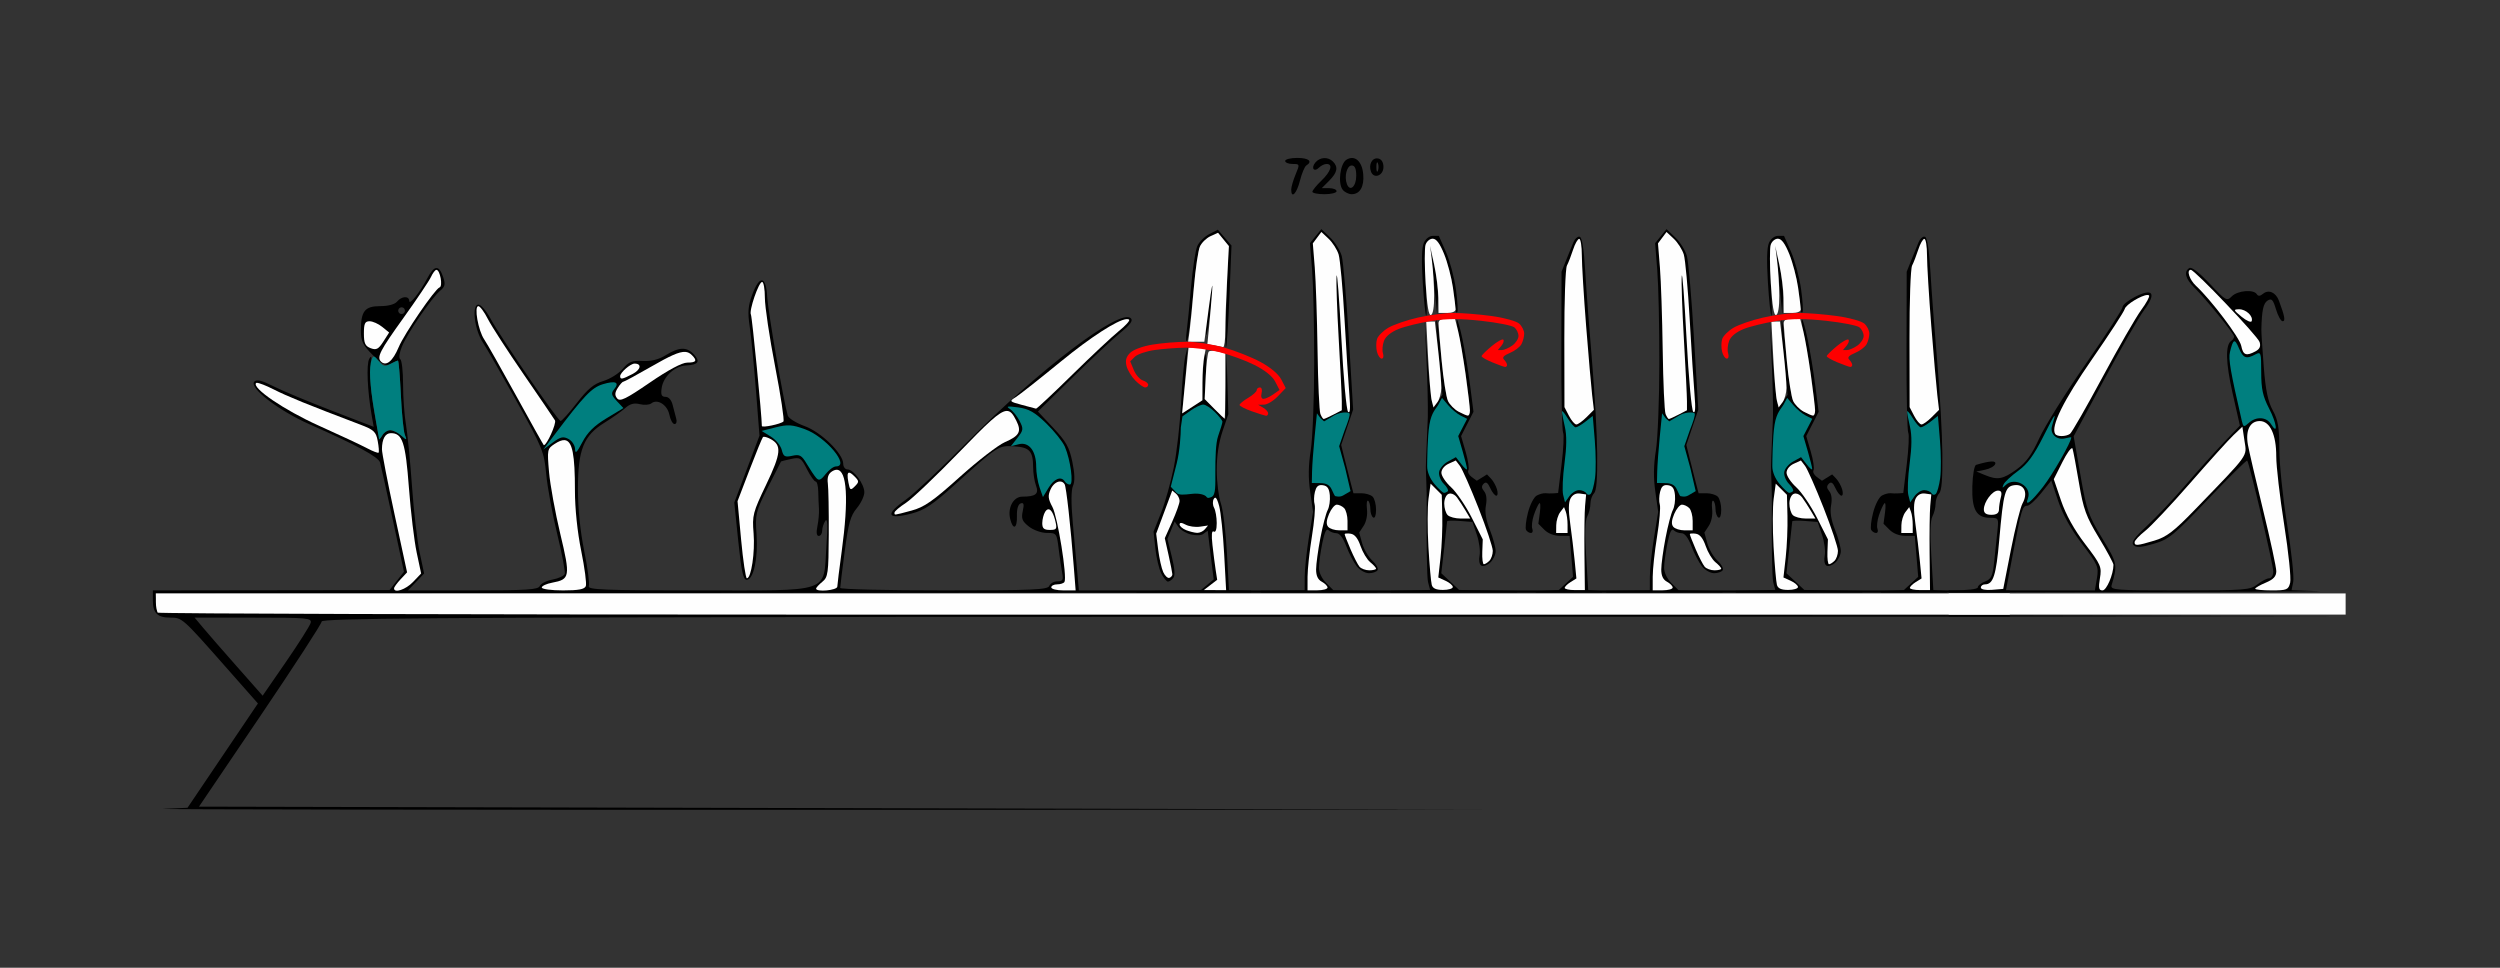 <?xml version="1.0" encoding="UTF-8" standalone="no"?>
<!-- Created with Inkscape (http://www.inkscape.org/) -->

<svg
   xmlns:dc="http://purl.org/dc/elements/1.1/"
   xmlns:cc="http://creativecommons.org/ns#"
   xmlns:rdf="http://www.w3.org/1999/02/22-rdf-syntax-ns#"
   xmlns:svg="http://www.w3.org/2000/svg"
   xmlns="http://www.w3.org/2000/svg"
   xmlns:sodipodi="http://sodipodi.sourceforge.net/DTD/sodipodi-0.dtd"
   xmlns:inkscape="http://www.inkscape.org/namespaces/inkscape"
   id="svg3422"
   version="1.1"
   inkscape:version="0.91 r13725"
   width="775"
   height="300"
   viewBox="0 0 775 300"
   sodipodi:docname="bb730706.svg">
  <rect x="0" y="0" width="775" height="300" fill="#333333" stroke="none"/>
  <defs
     id="defs3426" />
  <sodipodi:namedview
     pagecolor="#b6b6b6"
     bordercolor="#666666"
     borderopacity="1"
     objecttolerance="10"
     gridtolerance="10"
     guidetolerance="10"
     inkscape:pageopacity="0"
     inkscape:pageshadow="2"
     inkscape:window-width="1655"
     inkscape:window-height="953"
     id="namedview3424"
     showgrid="false"
     inkscape:zoom="0.5"
     inkscape:cx="416.77293"
     inkscape:cy="-134.98231"
     inkscape:window-x="0"
     inkscape:window-y="0"
     inkscape:window-maximized="0"
     inkscape:current-layer="svg3422" />
  <g
     id="g6599"
     transform="translate(24,0.82)">
    <path
       inkscape:connector-curvature="0"
       id="path4868"
       d="m 111.276,82.271 c -0.795,0.034 -1.695,1.06 -2.76,3.078 -2.413,4.573 -5.641,8.612 -5.668,7.092 -0.029,-1.617 -2.348,-1.472 -3.76,0.234 -0.707,0.855 -2.753,1.406 -5.221,1.406 -4.773,0 -5.994,1.537 -5.994,7.549 0,3.317 0.569,4.492 3.688,7.621 3.118,3.127 3.976,3.546 5.547,2.703 1.022,-0.549 2.037,-0.998 2.256,-0.998 0.219,0 0.622,4.746 0.896,10.547 0.274,5.801 0.826,11.391 1.225,12.422 0.697,1.803 0.653,1.812 -1.143,0.234 -2.353,-2.067 -4.644,-2.097 -5.771,-0.076 -0.728,1.305 -0.964,1.111 -1.426,-1.172 -1.867,-9.232 -2.629,-16.115 -2.205,-19.885 0.367,-3.27 0.251,-3.895 -0.48,-2.584 -0.93,1.667 -0.566,9.955 0.773,17.582 l 0.609,3.473 -13.15,-5.074 c -7.234,-2.791 -15.328,-6.18 -17.986,-7.531 -3.486,-1.772 -5.118,-2.172 -5.852,-1.436 -1.819,1.825 7.399,8.966 17.133,13.273 14.766,6.533 21.328,10.093 21.838,11.844 0.267,0.915 2.041,8.907 3.943,17.76 l 3.457,16.096 -2.236,2.838 -2.236,2.836 -36.682,0.053 -36.684,0.051 0,3.094 c 0,3.922 1.429,5.344 5.367,5.344 3.708,0 3.762,0.048 16.908,14.943 l 10.293,11.664 -10.91,16.168 -10.91,16.168 -7.477,0.338 c -4.112,0.186 87.57,0.319 203.738,0.297 l 211.215,-0.041 -201.961,-0.471 -201.963,-0.473 19.018,-28.092 c 10.46,-15.451 19.02,-28.634 19.02,-29.297 0,-0.977 34.647,-1.248 182.943,-1.436 l 340.365,-0.072 0,-0.447 -365.832,-0.184 -208.412,-0.473 -0.293,-3.047 -0.293,-3.047 208.705,-0.193 c 29.428,-0.027 341.13,-0.065 366.125,-0.105 l 0,-0.639 -288.582,0 -0.518,-5.859 c -0.285,-3.223 -0.901,-10.059 -1.369,-15.191 -0.547,-5.998 -0.521,-10.056 0.07,-11.357 0.623,-1.371 0.556,-3.783 -0.207,-7.471 -0.934,-4.512 -1.944,-6.312 -5.898,-10.506 l -4.771,-5.061 10.711,-10.531 c 5.892,-5.793 12.605,-12.068 14.918,-13.947 3.025,-2.457 3.921,-3.703 3.191,-4.436 -3.235,-3.249 -28.34,15.757 -50.854,38.498 -7.967,8.048 -16.484,16.036 -18.926,17.75 -6.601,4.635 -5.839,6.308 1.938,4.25 3.847,-1.018 6.482,-2.778 13.008,-8.68 13.623,-12.32 13.749,-12.401 18.555,-12.121 4.861,0.283 5.95,1.452 5.971,6.398 0.008,1.9 0.412,4.501 0.896,5.779 0.975,2.572 -0.08,3.422 -4.248,3.422 -2.765,0 -4.622,3.453 -3.744,6.963 0.891,3.563 2.201,2.929 2.078,-1.006 -0.066,-2.113 0.377,-3.588 1.16,-3.861 0.964,-0.337 1.12,0.23 0.65,2.373 -0.512,2.338 -0.19,3.153 1.896,4.799 1.395,1.101 3.873,1.982 5.57,1.982 2.988,0 3.069,0.111 3.66,4.922 0.332,2.707 0.827,6.082 1.098,7.5 0.411,2.154 0.168,2.578 -1.48,2.578 -1.085,0 -2.216,0.633 -2.512,1.406 -0.464,1.212 -4.97,1.406 -32.68,1.406 -17.679,0 -32.145,-0.342 -32.145,-0.762 0,-0.419 0.626,-5.521 1.391,-11.336 1.145,-8.709 1.804,-11.065 3.738,-13.371 1.292,-1.54 2.348,-3.765 2.348,-4.945 0,-2.56 -3.325,-7.086 -5.207,-7.086 -0.734,0 -1.334,-0.784 -1.334,-1.742 0,-3.157 -6.858,-9.852 -11.99,-11.703 -2.616,-0.944 -4.964,-2.417 -5.217,-3.275 -1.308,-4.439 -6.123,-32.259 -6.355,-36.717 -0.344,-6.602 -2.357,-6.935 -4.639,-0.77 -1.3,3.512 -1.459,5.475 -0.803,9.844 0.451,3.002 1.318,11.855 1.93,19.674 l 1.113,14.217 -3.908,10.371 -3.906,10.371 1.234,11.975 c 0.962,9.342 1.533,11.975 2.604,11.975 2.128,0 3.588,-6.708 3.064,-14.08 -0.447,-6.294 -0.294,-6.928 3.498,-14.531 2.181,-4.373 4.023,-8.008 4.092,-8.076 0.069,-0.069 1.469,-0.413 3.111,-0.766 2.787,-0.599 3.114,-0.386 4.924,3.172 1.067,2.097 2.278,3.812 2.691,3.812 0.414,0 0.779,1.371 0.812,3.047 0.033,1.676 0.131,4.102 0.217,5.391 0.086,1.289 -0.126,3.715 -0.471,5.391 -0.409,1.989 -0.263,3.047 0.416,3.047 0.572,0 1.048,-0.738 1.055,-1.641 0.008,-0.902 0.449,-2.273 0.98,-3.047 0.677,-0.984 0.775,1.406 0.328,7.969 -0.998,14.67 2.141,13.594 -39.66,13.594 -29.573,0 -34.429,-0.192 -33.988,-1.344 0.283,-0.739 -0.36,-5.65 -1.43,-10.912 -1.23,-6.049 -1.945,-13.131 -1.945,-19.256 0,-12.128 1.755,-16.478 8.277,-20.504 2.386,-1.472 5.261,-3.501 6.389,-4.508 1.471,-1.313 2.752,-1.654 4.529,-1.207 1.363,0.343 2.963,0.232 3.557,-0.246 1.875,-1.512 4.982,0.445 5.596,3.523 0.317,1.591 1.036,2.891 1.598,2.891 0.562,0 0.802,-0.738 0.535,-1.641 -0.267,-0.902 -0.762,-2.801 -1.1,-4.219 -0.374,-1.574 -1.238,-2.578 -2.219,-2.578 -1.243,0 -1.515,-0.618 -1.205,-2.738 0.522,-3.566 4.034,-6.812 7.562,-6.99 3.791,-0.191 4.489,-1.15 2.467,-3.391 -2.186,-2.423 -4.591,-2.378 -8.688,0.162 -2.254,1.397 -4.54,1.978 -7.238,1.838 -3.308,-0.172 -4.303,0.22 -6.162,2.43 -1.219,1.449 -3.933,3.149 -6.031,3.777 -2.93,0.878 -4.828,2.45 -8.178,6.777 -2.399,3.099 -4.676,5.626 -5.062,5.615 -0.873,-0.025 -18.546,-25.834 -21.734,-31.74 -1.287,-2.384 -2.969,-4.334 -3.738,-4.334 -2.154,0 -1.258,7.733 1.357,11.719 1.184,1.805 5.935,10.087 10.559,18.404 7.985,14.362 8.443,15.491 9.094,22.455 0.377,4.033 1.915,12.391 3.42,18.574 1.505,6.183 2.547,11.741 2.314,12.35 -0.233,0.608 -1.951,1.393 -3.818,1.744 -1.867,0.351 -3.627,1.249 -3.912,1.994 -0.43,1.123 -3.965,1.354 -20.688,1.354 l -20.168,0 2.504,-2.619 2.502,-2.621 -1.387,-6.52 c -0.762,-3.586 -1.832,-12.85 -2.379,-20.584 -0.546,-7.734 -1.392,-16.355 -1.877,-19.156 -0.485,-2.802 -0.883,-8.367 -0.883,-12.367 0,-4 -0.394,-7.517 -0.877,-7.816 -0.517,-0.321 -0.287,-1.968 0.562,-4.008 1.729,-4.151 9.25,-15.11 11.816,-17.219 1.498,-1.231 1.67,-1.985 0.947,-4.16 -0.646,-1.944 -1.336,-2.9 -2.131,-2.865 z m -10.645,12.184 c 0.297,0.041 0.575,0.21 0.744,0.484 0.301,0.488 0.149,1.136 -0.338,1.438 -0.487,0.302 -1.131,0.149 -1.432,-0.34 -0.301,-0.488 -0.149,-1.134 0.338,-1.436 0.122,-0.075 0.253,-0.124 0.387,-0.145 0.1,-0.015 0.202,-0.016 0.301,-0.002 z m -64.295,96.189 18.205,0 c 16.885,0 18.173,0.119 17.758,1.641 -0.246,0.902 -3.696,6.349 -7.664,12.102 l -7.215,10.459 -7.904,-8.947 c -4.347,-4.921 -9.092,-10.365 -10.543,-12.1 z"
       style="fill:#000000"
       sodipodi:nodetypes="cscssssssscscssscccssssccccccsscccccsccccscccccccsccccssscccssssssscsssscssssssssssssssssscscccccssscssscssscssscssssssssssssssssssscsssssssccsccccsssssssccccsccccccssscscc" />
    <path
       inkscape:connector-curvature="0"
       id="path4804"
       d="m 111.288,82.832 c -0.376,0 -1.132,0.987 -1.68,2.193 -0.548,1.206 -4.4,6.939 -8.561,12.74 -7.275,10.144 -8.303,12.14 -6.943,13.504 1.584,1.589 3.668,-0.103 5.479,-4.449 1.735,-4.165 11.247,-18.07 12.691,-18.553 1.071,-0.358 0.15,-5.436 -0.986,-5.436 z"
       style="fill:#fefefe" />
    <path
       inkscape:connector-curvature="0"
       id="path4800"
       d="m 212.249,86.582 c -1.053,0 -4.142,9.023 -3.465,10.121 0.361,0.586 3.389,31.439 3.389,34.531 0,0.634 5.873,-0.587 6.688,-1.391 0.337,-0.332 -0.819,-7.988 -2.568,-17.012 -1.749,-9.023 -3.181,-18.621 -3.182,-21.328 -0.001,-2.707 -0.389,-4.922 -0.861,-4.922 z"
       style="fill:#fefefe" />
    <path
       inkscape:connector-curvature="0"
       id="path4796"
       d="m 124.292,94.082 c -1.386,0 -0.053,7.571 1.814,10.312 0.878,1.289 5.357,9.187 9.953,17.551 4.596,8.364 8.427,15.22 8.514,15.234 0.882,0.15 4.011,-6.785 3.469,-7.689 -0.392,-0.654 -4.777,-7.096 -9.746,-14.314 -4.969,-7.219 -9.945,-14.918 -11.057,-17.109 -1.111,-2.191 -2.438,-3.984 -2.947,-3.984 z"
       style="fill:#fefefe" />
    <path
       inkscape:connector-curvature="0"
       id="path4792"
       d="m 325.173,98.107 c -2.813,0.271 -10.984,5.515 -20.357,13.186 -6.521,5.336 -12.799,10.292 -13.951,11.012 -2.046,1.278 -2.001,1.334 1.896,2.389 2.196,0.594 4.181,1.121 4.412,1.172 0.231,0.051 5.278,-4.678 11.215,-10.508 5.937,-5.83 12.453,-11.936 14.48,-13.568 2.027,-1.632 3.454,-3.201 3.17,-3.486 -0.171,-0.172 -0.463,-0.234 -0.865,-0.195 z"
       style="fill:#fefefe" />
    <path
       inkscape:connector-curvature="0"
       id="path4790"
       d="m 90.575,98.769 c -1.439,0 -1.766,0.7 -1.766,3.781 0,3.06 0.399,3.93 2.102,4.572 1.746,0.658 2.411,0.314 3.914,-2.035 l 1.809,-2.83 -2.146,-1.744 c -1.181,-0.959 -2.941,-1.744 -3.912,-1.744 z"
       style="fill:#fefefe" />
    <path
       inkscape:connector-curvature="0"
       id="path4788"
       d="m 188.413,108.267 c -1.86,-0.11 -4.745,1.234 -10.535,4.564 -4.482,2.578 -8.381,4.688 -8.664,4.688 -0.283,0 -1.061,0.878 -1.729,1.949 -0.914,1.467 -0.952,2.266 -0.15,3.234 0.871,1.053 2.702,0.163 10.102,-4.912 5.719,-3.922 9.979,-6.199 11.605,-6.203 2.806,-0.006 3.172,-0.591 1.449,-2.318 -0.599,-0.601 -1.233,-0.952 -2.078,-1.002 z"
       style="fill:#fefefe" />
    <path
       inkscape:connector-curvature="0"
       id="path4786"
       d="m 172.706,111.894 c -1.261,0 -4.457,2.794 -4.457,3.896 0,1.108 0.624,1.001 3.814,-0.654 2.607,-1.352 2.982,-3.242 0.643,-3.242 z"
       style="fill:#fefefe" />
    <path
       inkscape:connector-curvature="0"
       id="path4784"
       d="m 55.603,117.855 c -0.099,2.3e-4 -0.168,0.017 -0.203,0.053 -1.467,1.472 8.7,8.396 19.391,13.205 6.425,2.89 13.154,6.038 14.953,6.996 1.799,0.958 3.427,1.587 3.617,1.4 0.19,-0.187 0.071,-1.811 -0.266,-3.609 -0.542,-2.898 -1.166,-3.481 -5.486,-5.121 -16.338,-6.202 -22.464,-8.693 -26.811,-10.902 -2.351,-1.195 -4.504,-2.023 -5.195,-2.021 z"
       style="fill:#fefefe" />
    <path
       inkscape:connector-curvature="0"
       id="path4782"
       d="m 287.976,126.574 c -2.191,0.161 -5.887,3.765 -14.588,12.744 -7.196,7.426 -14.658,14.524 -16.582,15.773 -1.924,1.249 -3.5,2.588 -3.504,2.975 -0.008,0.872 -0.437,0.922 5.266,-0.602 3.939,-1.052 6.632,-2.928 14.953,-10.414 5.582,-5.021 11.888,-9.888 14.016,-10.814 4.519,-1.969 5.211,-3.278 3.516,-6.65 -0.989,-1.966 -1.762,-3.108 -3.076,-3.012 z"
       style="fill:#fefefe" />
    <path
       inkscape:connector-curvature="0"
       id="path4776"
       d="m 97.175,133.457 c -1.76,0 -2.752,1.788 -2.771,4.998 -0.007,1.118 1.743,10.161 3.889,20.094 l 3.902,18.061 -2.02,2.156 c -1.111,1.186 -2.02,2.445 -2.02,2.799 0,1.609 3.628,0.392 5.891,-1.977 l 2.502,-2.621 -1.383,-6.52 c -0.761,-3.586 -1.844,-12.639 -2.406,-20.115 -1.057,-14.059 -1.989,-16.875 -5.584,-16.875 z"
       style="fill:#fefefe" />
    <path
       inkscape:connector-curvature="0"
       id="path4774"
       d="m 212.831,134.59 c -0.148,6e-4 -0.257,0.028 -0.316,0.088 -0.239,0.239 -2.109,4.809 -4.156,10.154 l -3.721,9.719 1.111,11.953 c 0.612,6.574 1.418,11.953 1.789,11.953 1.342,0 2.551,-8.098 2.078,-13.918 -0.457,-5.623 -0.243,-6.452 3.924,-15.168 4.64,-9.705 4.868,-12.196 1.293,-14.115 -0.778,-0.418 -1.559,-0.668 -2.002,-0.666 z"
       style="fill:#fefefe" />
    <path
       inkscape:connector-curvature="0"
       id="path4772"
       d="m 151.001,135.621 c -0.827,-0.051 -1.848,0.376 -3.098,1.197 -2.244,1.475 -2.303,1.777 -1.703,8.693 0.342,3.941 1.909,12.555 3.482,19.145 3.175,13.294 3.04,14.111 -2.496,15.152 -1.781,0.335 -3.238,1.012 -3.238,1.504 0,0.492 2.958,0.895 6.572,0.895 4.844,0 6.707,-0.353 7.086,-1.344 0.283,-0.739 -0.362,-5.65 -1.432,-10.912 -1.184,-5.825 -1.945,-13.138 -1.945,-18.695 0,-11.022 -0.746,-15.48 -3.229,-15.635 z"
       style="fill:#fefefe" />
    <path
       inkscape:connector-curvature="0"
       id="path4768"
       d="m 235.452,144.812 c -0.446,-0.02 -0.944,0.139 -1.494,0.482 -1.17,0.731 -1.58,1.886 -1.328,3.75 0.2,1.482 0.33,8.597 0.289,15.812 -0.068,12.064 -0.228,13.244 -1.998,14.682 -1.059,0.86 -1.926,1.811 -1.926,2.115 0,1.149 6.543,0.532 6.572,-0.619 0.016,-0.645 0.635,-5.602 1.373,-11.016 2.198,-16.116 1.636,-25.064 -1.488,-25.207 z"
       style="fill:#fefefe" />
    <path
       inkscape:connector-curvature="0"
       id="path4766"
       d="m 239.257,145.705 c -0.587,-0.037 -0.645,0.961 -0.242,3.064 0.464,2.421 0.64,2.524 1.988,1.172 1.348,-1.353 1.339,-1.623 -0.102,-3.068 -0.749,-0.751 -1.292,-1.146 -1.645,-1.168 z"
       style="fill:#fefefe" />
    <path
       inkscape:connector-curvature="0"
       id="path4764"
       d="m 304.503,148.447 c -1,0.058 -2.137,0.937 -2.809,2.416 -0.897,1.974 -0.797,2.961 0.559,5.486 1.619,3.016 4.628,21.777 3.727,23.24 -0.252,0.408 -1.274,0.742 -2.271,0.742 -0.998,0 -1.814,0.422 -1.814,0.938 0,0.516 1.7,0.938 3.777,0.938 l 3.777,0 -0.57,-7.266 c -1.012,-12.923 -2.334,-24.823 -2.852,-25.664 -0.372,-0.604 -0.923,-0.865 -1.523,-0.83 z"
       style="fill:#fefefe" />
    <path
       inkscape:connector-curvature="0"
       id="path4758"
       d="m 301.054,157.058 c -0.356,-0.015 -0.714,0.24 -1.055,0.781 -0.485,0.769 -0.888,2.348 -0.895,3.508 -0.011,1.633 0.517,2.109 2.34,2.109 2.092,0 2.286,-0.287 1.748,-2.578 -0.577,-2.454 -1.355,-3.788 -2.139,-3.82 z"
       style="fill:#fefefe" />
    <path
       inkscape:connector-curvature="0"
       id="path4750"
       d="m 298.268,150.254 c -0.576,-1.658 -1.047,-4.545 -1.047,-6.416 0,-4.853 -2.238,-7.747 -5.38,-6.956 l -2.465,0.621 2.028,-2.586 c 1.872,-2.388 1.922,-2.792 0.651,-5.258 -0.757,-1.469 -2.113,-3.141 -3.013,-3.715 -1.281,-0.817 -0.724,-0.92 2.57,-0.473 3.348,0.454 5.133,1.471 8.75,4.981 2.499,2.426 5.088,5.676 5.752,7.223 1.75,4.075 2.759,11.719 1.547,11.719 -0.542,0 -1.245,-0.422 -1.563,-0.938 -1.095,-1.778 -3.303,-0.929 -5.041,1.937 l -1.743,2.874 -1.047,-3.014 z"
       style="fill:#007f7f" />
    <path
       inkscape:connector-curvature="0"
       id="path4748"
       d="m 229.011,147.322 c -0.583,-0.664 -1.889,-2.61 -2.902,-4.323 -1.593,-2.695 -2.201,-3.036 -4.504,-2.529 -2.303,0.507 -2.744,0.26 -3.268,-1.836 -0.333,-1.332 -1.877,-3.198 -3.431,-4.145 l -2.824,-1.723 4.383,-1.107 c 3.742,-0.945 5.065,-0.861 9.047,0.575 6.505,2.347 14.174,11.536 9.626,11.536 -0.734,0 -2.174,1.071 -3.2,2.38 -1.489,1.899 -2.081,2.136 -2.927,1.172 z"
       style="fill:#007f7f" />
    <path
       inkscape:connector-curvature="0"
       id="path4746"
       d="m 154.273,138.412 c -0.024,-1.142 -0.935,-2.555 -2.025,-3.14 -1.637,-0.879 -2.488,-0.688 -4.902,1.103 l -2.921,2.166 3.267,-4.324 c 9.36,-12.389 11.733,-14.878 15.189,-15.929 3.945,-1.2 5.292,-0.591 3.495,1.581 -1.007,1.217 -0.869,1.815 0.837,3.637 l 2.042,2.18 -5.266,3.183 c -3.808,2.302 -5.876,4.351 -7.469,7.402 -1.669,3.196 -2.213,3.715 -2.246,2.142 z"
       style="fill:#007f7f" />
    <path
       inkscape:connector-curvature="0"
       id="path4744"
       d="m 93.509,135.332 c -0.016,-0.258 -0.659,-4.055 -1.429,-8.438 -1.483,-8.444 -1.764,-13.901 -0.84,-16.316 0.478,-1.25 0.801,-1.173 2.165,0.517 1.337,1.656 1.932,1.81 3.582,0.924 1.088,-0.584 2.158,-1.062 2.377,-1.062 0.219,0 0.623,4.746 0.897,10.547 0.274,5.801 0.825,11.391 1.223,12.422 0.697,1.803 0.653,1.812 -1.142,0.234 -1.027,-0.902 -2.55,-1.641 -3.383,-1.641 -0.834,0 -1.944,0.738 -2.468,1.641 -0.524,0.902 -0.966,1.43 -0.982,1.172 z"
       style="fill:#007f7f" />
    <path
       inkscape:connector-curvature="0"
       id="path4756"
       d="m 24.323,183.144 0,2.656 c 0,1.461 0.28,2.938 0.623,3.281 0.343,0.344 94.127,0.625 208.41,0.625 l 365.678,0 0,-6.562 -366.301,0 z"
       style="fill:#fefefe"
       sodipodi:nodetypes="cssscccc" />
    <path
       inkscape:connector-curvature="0"
       id="path4870"
       d="m 654.86,82.209 c -0.056,0.008 -0.106,0.027 -0.148,0.053 -1.798,1.115 -1.264,3.306 1.463,6.004 3.707,3.668 12.391,14.36 12.391,15.256 0,0.42 -0.365,0.99 -0.812,1.268 -1.932,1.198 -1.82,6.685 0.336,16.236 l 2.277,10.088 -4.932,5.156 c -2.712,2.836 -8.022,8.742 -11.801,13.125 -3.779,4.383 -9.219,10.149 -12.09,12.814 -3.967,3.683 -4.963,5.112 -4.146,5.953 0.825,0.85 2.272,0.758 6.232,-0.396 4.724,-1.378 6.142,-2.54 16.906,-13.852 6.463,-6.792 11.91,-12.169 12.104,-11.949 0.675,0.764 8.081,32.288 8.078,34.383 -0.002,1.16 -0.576,2.109 -1.277,2.109 -0.702,0 -2.345,0.844 -3.652,1.875 -2.221,1.752 -3.792,1.875 -24.021,1.875 -20.176,0 -21.611,-0.111 -21.158,-1.641 1.881,-6.352 1.805,-6.723 -2.943,-14.561 -4.289,-7.079 -4.838,-8.675 -6.75,-19.639 l -2.08,-11.936 9.469,-17.596 c 5.208,-9.678 10.798,-19.396 12.424,-21.594 3.849,-5.203 2.655,-6.867 -2.891,-4.029 -2.117,1.084 -3.85,2.509 -3.85,3.168 0,0.659 -5.114,8.55 -11.363,17.533 -6.249,8.984 -12.751,19.389 -14.447,23.123 -2.316,5.097 -4.061,7.499 -7.002,9.637 -4.282,3.111 -5.912,3.402 -9.885,1.76 l -2.631,-1.088 2.727,-0.553 c 1.5,-0.304 2.908,-1.101 3.129,-1.768 0.373,-1.126 -1.525,-1.042 -5.92,0.26 -0.557,0.165 -1.075,3.098 -1.172,6.639 -0.2,7.268 1.231,9.783 5.568,9.783 2.551,0 2.627,0.136 2.213,3.984 -0.236,2.191 -0.681,6.433 -0.99,9.426 -0.479,4.636 -0.896,5.571 -2.824,6.307 -1.245,0.475 -2.264,1.294 -2.264,1.822 0,0.584 -3.267,0.961 -8.336,0.961 l -0.695,0 0,0.633 c 70.518,-0.116 118.369,-0.268 114.904,-0.393 l -8.615,-0.309 0.523,-2.625 c 0.288,-1.444 -0.568,-9.43 -1.9,-17.748 -1.333,-8.318 -2.422,-18.845 -2.422,-23.393 0,-6.719 -0.381,-8.965 -2.029,-11.982 -1.494,-2.737 -2.23,-6.305 -2.799,-13.559 -0.425,-5.414 -0.756,-10.582 -0.736,-11.484 0.132,-5.957 0.606,-8.159 1.934,-8.99 1.249,-0.782 1.698,-0.31 2.607,2.734 0.604,2.023 1.531,3.678 2.059,3.678 0.929,0 0.652,-1.529 -1.146,-6.352 -0.98,-2.628 -3.215,-3.595 -4.957,-2.145 -0.895,0.745 -1.499,0.777 -1.914,0.104 -0.964,-1.565 -5.948,-1.137 -7.738,0.664 -1.559,1.568 -1.88,1.385 -6.844,-3.908 -2.984,-3.181 -5.325,-5.047 -6.16,-4.924 z m -42.959,65.928 2.156,6.414 c 1.396,4.151 4.001,8.831 7.389,13.268 4.914,6.435 5.196,7.083 4.6,10.621 l -0.635,3.768 -13.785,0 -13.783,0 2.176,-11.426 c 2.636,-13.837 2.932,-14.824 4.436,-14.824 0.65,0 2.592,-1.76 4.314,-3.91 l 3.133,-3.91 z m -31.807,41.766 0,0.436 123.518,-0.156 -123.518,-0.279 z"
       style="fill:#000000" />
    <path
       inkscape:connector-curvature="0"
       id="path4802"
       d="m 655.163,82.832 c -1.433,0 -0.446,3.06 1.602,4.967 4.754,4.427 13.515,16.045 14.023,18.596 0.577,2.892 1.519,3.254 4.426,1.693 1.297,-0.696 1.675,-1.558 1.26,-2.871 -0.588,-1.86 -20.128,-22.385 -21.311,-22.385 z"
       style="fill:#fefefe" />
    <path
       inkscape:connector-curvature="0"
       id="path4798"
       d="m 641.647,90.625 c -1.794,0.09 -6.615,2.924 -6.984,4.342 -0.222,0.85 -4.775,7.851 -10.119,15.559 -8.894,12.827 -12.862,20.86 -11.443,23.162 0.553,0.898 3.287,0.893 4.596,-0.01 0.549,-0.379 5.083,-8.283 10.074,-17.564 4.992,-9.281 10.398,-18.664 12.014,-20.852 1.616,-2.188 2.706,-4.211 2.424,-4.494 -0.111,-0.111 -0.304,-0.155 -0.561,-0.143 z"
       style="fill:#fefefe" />
    <path
       inkscape:connector-curvature="0"
       id="path4794"
       d="m 670.087,95.053 c -1.815,0.031 -1.742,0.235 0.816,2.334 1.542,1.265 2.948,1.869 3.125,1.342 0.522,-1.553 -1.793,-3.712 -3.941,-3.676 z"
       style="fill:#fefefe" />
    <path
       inkscape:connector-curvature="0"
       id="path4780"
       d="m 676.519,129.707 c -3.007,0 -4.454,2.865 -3.678,7.279 0.339,1.926 2.46,11.057 4.713,20.291 2.253,9.234 4.096,17.772 4.096,18.973 0,1.608 -0.859,2.543 -3.27,3.553 -1.799,0.754 -3.271,1.605 -3.271,1.889 0,0.284 2.304,0.516 5.121,0.516 4.71,0 5.171,-0.192 5.721,-2.389 0.329,-1.314 -0.511,-9.435 -1.865,-18.047 -1.355,-8.612 -2.456,-18.105 -2.449,-21.096 0.018,-6.771 -1.941,-10.969 -5.117,-10.969 z"
       style="fill:#fefefe" />
    <path
       inkscape:connector-curvature="0"
       id="path4778"
       d="m 671.138,131.453 -2.775,2.643 c -1.527,1.453 -7.556,8.127 -13.4,14.83 -5.844,6.703 -12.114,13.367 -13.932,14.807 -1.818,1.44 -3.305,3.022 -3.305,3.516 0,1.196 0.718,1.14 6.139,-0.48 3.781,-1.13 6.037,-2.857 12.562,-9.609 17.073,-17.667 16.111,-16.334 15.369,-21.299 l -0.658,-4.406 z"
       style="fill:#fefefe" />
    <path
       inkscape:connector-curvature="0"
       id="path4770"
       d="m 618.353,138.123 c -0.442,-0.079 -1.679,1.654 -2.979,4.238 l -2.699,5.369 2.248,6.631 c 1.472,4.342 4.051,8.992 7.471,13.471 4.902,6.42 5.182,7.07 4.586,10.607 -0.513,3.044 -0.357,3.768 0.807,3.768 1.256,0 3.374,-4.962 3.391,-7.941 0.003,-0.5 -2.043,-4.297 -4.549,-8.438 -3.949,-6.525 -4.767,-8.776 -6.139,-16.902 -0.87,-5.156 -1.769,-9.95 -1.998,-10.654 -0.029,-0.088 -0.075,-0.137 -0.139,-0.148 z"
       style="fill:#fefefe" />
    <path
       inkscape:connector-curvature="0"
       id="path4762"
       d="m 601.089,149.545 c -0.173,-0.002 -0.352,0.007 -0.539,0.029 -3.006,0.357 -3.458,1.966 -4.785,17.037 -0.963,10.935 -1.86,13.721 -4.416,13.721 -0.708,0 -1.287,0.447 -1.287,0.994 0,0.574 1.466,0.871 3.471,0.703 l 3.471,-0.291 2.395,-12.188 c 1.317,-6.703 2.932,-13.152 3.59,-14.332 1.664,-2.983 0.697,-5.645 -1.898,-5.674 z"
       style="fill:#fefefe" />
    <path
       inkscape:connector-curvature="0"
       id="path4760"
       d="m 595.364,151.269 c -1.746,0 -4.369,3.502 -4.369,5.834 0,1.152 0.722,1.666 2.338,1.666 1.597,0 2.34,-0.519 2.348,-1.641 0.007,-0.902 0.268,-2.59 0.578,-3.75 0.408,-1.528 0.161,-2.109 -0.895,-2.109 z"
       style="fill:#fefefe" />
    <path
       inkscape:connector-curvature="0"
       id="path3498"
       d="m 580.095,183.144 0,6.562 123.051,0 0,-3.281 0,-3.281 -123.051,0 z"
       style="fill:#fefefe" />
    <path
       inkscape:connector-curvature="0"
       id="path4752"
       d="m 604.649,153.687 c 1.42,-3.712 -4.102,-6.923 -6.979,-4.058 -0.943,0.939 -1.059,0.892 -0.584,-0.234 0.326,-0.773 2.349,-2.672 4.495,-4.219 2.91,-2.098 4.918,-4.837 7.901,-10.781 3.771,-7.514 4.14,-7.957 2.65,-3.179 -0.763,2.446 1.463,4.537 4.093,3.846 1.031,-0.27 1.874,-0.399 1.874,-0.286 0,1.388 -5.75,11.456 -8.727,15.28 -3.745,4.81 -5.769,6.367 -4.723,3.631 z"
       style="fill:#007f7f" />
    <path
       inkscape:connector-curvature="0"
       id="path3494"
       d="m 680.004,130.654 c -1.413,-2.27 -4.6,-2.443 -6.881,-0.373 -1.549,1.406 -1.701,1.357 -2.175,-0.703 -3.527,-15.327 -4.174,-19.089 -3.659,-21.253 0.978,-4.109 1.466,-4.327 2.762,-1.236 1.314,3.134 2.259,3.496 5.119,1.961 1.707,-0.916 1.808,-0.606 1.808,5.538 0,5.184 0.496,7.468 2.436,11.218 2.401,4.642 2.873,8.513 0.591,4.848 z"
       style="fill:#007f7f" />
    <path
       inkscape:connector-curvature="0"
       id="path4600"
       d="m 465.482,72.537 c -0.578,0.029 -1.303,0.739 -1.72,1.731 -0.476,1.134 -1.5,3.654 -2.275,5.602 l -1.409,3.541 -0.061,24.469 c -0.033,13.458 0.211,24.91 0.543,25.447 0.332,0.537 0.121,4.959 -0.47,9.829 l -1.074,8.855 -1.411,0.105 c -0.777,0.058 -1.906,0.039 -2.509,-0.038 -0.603,-0.078 -1.814,0.245 -2.692,0.715 -0.893,0.478 -2.098,2.817 -2.737,5.312 -0.629,2.453 -0.889,4.872 -0.577,5.377 0.312,0.505 0.985,0.92 1.495,0.92 0.51,0 0.704,-0.585 0.429,-1.302 -0.275,-0.717 -0.065,-2.61 0.468,-4.206 0.533,-1.596 1.282,-3.249 1.664,-3.673 0.382,-0.424 0.48,0.824 0.219,2.774 l -0.475,3.546 1.873,1.873 c 1.163,1.163 2.999,1.873 4.842,1.873 l 2.969,0 0.533,6.351 0.531,6.353 -2.22,2.055 -2.218,2.059 -7.106,0.309 0,0.425 20.522,-0.019 0,-0.413 -4.277,-0.302 -0.633,-10.509 c -0.428,-7.123 -0.317,-11.098 0.345,-12.334 0.537,-1.003 0.976,-2.767 0.976,-3.918 0,-1.152 0.498,-2.595 1.106,-3.207 0.781,-0.785 1.077,-4.415 0.999,-12.348 -0.061,-6.179 -0.779,-19.003 -1.595,-28.497 -0.816,-9.493 -1.762,-22.009 -2.103,-27.812 -0.418,-7.12 -0.976,-10.667 -1.714,-10.912 -0.075,-0.025 -0.155,-0.035 -0.238,-0.031 z"
       style="fill:#000000"
       sodipodi:nodetypes="cccccccccssscscscccssccccccccccccscsssccc" />
    <path
       inkscape:connector-curvature="0"
       id="path4680"
       d="m 465.555,73.231 c -0.449,0 -1.299,1.494 -1.888,3.319 -0.589,1.826 -1.45,4.055 -1.916,4.954 -0.472,0.912 -0.829,10.98 -0.808,22.761 l 0.037,21.125 1.39,2.687 c 0.765,1.478 1.797,2.689 2.293,2.689 0.496,0 1.923,-1.021 3.17,-2.268 l 2.268,-2.267 -0.538,-4.593 c -0.296,-2.526 -1.135,-12.156 -1.866,-21.401 -0.73,-9.245 -1.328,-19.103 -1.328,-21.908 0,-2.804 -0.367,-5.098 -0.816,-5.098 z"
       style="fill:#fefefe" />
    <path
       inkscape:connector-curvature="0"
       id="path4658"
       d="m 465.316,152.145 c -1.032,0.004 -1.906,0.553 -2.438,1.548 -0.662,1.238 -0.698,3.646 -0.113,7.799 0.465,3.305 1.087,8.482 1.382,11.507 l 0.535,5.5 -1.81,1.13 c -0.996,0.622 -1.81,1.434 -1.81,1.804 0,0.37 1.406,0.672 3.124,0.672 l 3.123,0 -0.13,-11.286 c -0.071,-6.207 0.018,-12.879 0.196,-14.826 l 0.325,-3.541 -1.932,-0.275 c -0.153,-0.022 -0.303,-0.032 -0.451,-0.032 z"
       style="fill:#fefefe" />
    <path
       inkscape:connector-curvature="0"
       id="path4646"
       d="m 460.852,156.382 -1.195,1.575 c -0.657,0.866 -1.208,2.671 -1.224,4.009 l -0.028,2.434 1.77,0 1.77,0 0,-2.584 c 0,-1.421 -0.247,-3.225 -0.548,-4.009 l -0.546,-1.426 z"
       style="fill:#fefefe" />
    <path
       inkscape:connector-curvature="0"
       id="path4622"
       d="m 460.232,126.663 c -0.022,0.019 -0.033,0.058 -0.032,0.119 0.01,0.487 0.417,2.614 0.905,4.727 0.609,2.642 0.575,6.176 -0.109,11.319 -0.547,4.113 -0.735,8.515 -0.416,9.784 l 0.579,2.307 1.329,-1.898 c 0.731,-1.044 2.08,-1.898 2.997,-1.898 0.917,0 1.936,0.433 2.263,0.963 0.341,0.552 0.925,0.631 1.371,0.185 0.427,-0.427 1.03,-2.621 1.339,-4.875 0.309,-2.254 0.277,-7.516 -0.071,-11.694 l -0.633,-7.596 -2.253,1.772 c -1.239,0.975 -2.603,1.772 -3.032,1.772 -0.428,0 -1.568,-1.295 -2.532,-2.877 -0.844,-1.384 -1.548,-2.244 -1.704,-2.111 z"
       style="fill:#007f7f" />
    <path
       inkscape:connector-curvature="0"
       id="path4608"
       d="m 385.622,70.204 0.002,0.002 0.002,-0.002 -0.004,0 z"
       style="fill:#000000" />
    <path
       inkscape:connector-curvature="0"
       id="path4606"
       d="m 385.624,70.206 -1.769,2.172 -1.768,2.176 0.671,8.446 c 0.369,4.646 0.659,17.608 0.646,28.805 -0.013,11.213 -0.496,23.343 -1.074,27.001 -0.745,4.724 -0.794,8.435 -0.169,12.846 l 0.88,6.202 -1.29,7.958 c -0.71,4.376 -1.292,9.847 -1.294,12.16 l -0.008,4.204 -13.153,0.155 -0.347,0 0,0.509 c 12.687,-0.013 24.204,-0.028 36.023,-0.042 l 0,-0.356 -13.592,-0.265 -2.252,-2.252 c -1.336,-1.336 -2.252,-3.258 -2.252,-4.722 0,-1.357 0.457,-4.744 1.016,-7.528 0.711,-3.54 1.297,-4.782 1.948,-4.131 0.512,0.512 1.614,0.93 2.45,0.93 0.99,0 2.06,1.413 3.067,4.049 0.85,2.227 2.307,5.015 3.236,6.196 0.939,1.193 2.621,2.149 3.786,2.149 1.153,0 2.354,-0.42 2.67,-0.932 0.316,-0.512 -0.425,-1.856 -1.647,-2.989 -1.222,-1.132 -2.63,-3.548 -3.132,-5.366 l -0.914,-3.305 1.382,-2.107 c 0.825,-1.259 1.238,-3.334 1.026,-5.151 -0.195,-1.673 -0.04,-2.847 0.345,-2.609 0.385,0.238 0.7,1.382 0.7,2.542 0,1.16 0.399,2.354 0.886,2.655 0.523,0.323 0.886,-0.67 0.886,-2.427 0,-1.635 -0.48,-3.451 -1.064,-4.035 -0.584,-0.584 -2.16,-1.062 -3.504,-1.062 l -2.444,0 -0.872,-3.32 c -0.48,-1.826 -1.335,-5.192 -1.9,-7.482 l -1.028,-4.166 1.854,-5.487 1.852,-5.488 -1.34,-22.213 c -0.737,-12.217 -1.719,-23.625 -2.182,-25.349 -0.462,-1.724 -2.075,-4.315 -3.585,-5.755 z"
       style="fill:#000000"
       sodipodi:nodetypes="ccccsscccccccccccssccsccscscccccsssssccsccccscc" />
    <path
       inkscape:connector-curvature="0"
       id="path4688"
       d="m 385.621,71.089 -1.324,1.77 -1.324,1.77 0.603,7.474 c 0.332,4.111 0.72,15.662 0.862,25.669 0.142,10.007 0.541,18.892 0.887,19.744 0.346,0.852 0.804,1.549 1.019,1.549 0.216,0 1.568,-0.608 3.004,-1.351 l 2.611,-1.35 0,-2.826 c 0,-1.554 -0.429,-10.227 -0.954,-19.273 -0.525,-9.046 -0.824,-17.821 -0.664,-19.501 0.16,-1.68 0.822,6.903 1.47,19.074 0.665,12.502 1.576,22.514 2.095,23.014 0.633,0.61 0.758,-1.04 0.398,-5.311 -0.287,-3.408 -0.964,-13.963 -1.505,-23.457 -0.54,-9.493 -1.361,-18.497 -1.823,-20.007 -0.462,-1.511 -1.856,-3.701 -3.098,-4.868 l -2.258,-2.122 z"
       style="fill:#fefefe" />
    <path
       inkscape:connector-curvature="0"
       id="path4664"
       d="m 385.602,149.559 c -1.067,-0.01 -1.597,0.582 -1.979,2.106 -0.322,1.285 -0.36,3.046 -0.084,3.914 0.276,0.868 -0.106,5.316 -0.846,9.883 -0.741,4.567 -1.348,10.196 -1.35,12.508 l -0.007,4.204 3.098,0 c 1.704,0 3.098,-0.385 3.098,-0.855 0,-0.47 -0.797,-1.28 -1.77,-1.801 -1.207,-0.646 -1.77,-1.854 -1.77,-3.794 7e-5,-1.565 0.595,-5.953 1.322,-9.752 0.727,-3.799 1.746,-7.702 2.265,-8.672 0.519,-0.97 0.82,-3.04 0.669,-4.6 -0.204,-2.109 -0.756,-2.904 -2.158,-3.104 -0.176,-0.025 -0.339,-0.039 -0.491,-0.04 z"
       style="fill:#fefefe" />
    <path
       inkscape:connector-curvature="0"
       id="path4650"
       d="m 390.412,155.621 c -0.656,0 -1.737,1.295 -2.402,2.877 -0.846,2.012 -0.934,3.209 -0.292,3.983 0.505,0.609 2.064,1.106 3.465,1.106 l 2.548,0 0,-2.921 c 0,-1.607 -0.478,-3.399 -1.062,-3.983 -0.584,-0.584 -1.599,-1.062 -2.256,-1.062 z"
       style="fill:#fefefe" />
    <path
       inkscape:connector-curvature="0"
       id="path4640"
       d="m 393.982,164.556 c -0.666,-0.036 -1.137,0.045 -1.137,0.223 0,0.237 0.82,2.342 1.821,4.679 1.002,2.337 2.245,4.761 2.763,5.386 0.519,0.625 1.889,1.135 3.047,1.135 1.157,0 2.105,-0.236 2.105,-0.523 0,-0.287 -0.811,-1.183 -1.804,-1.992 -0.992,-0.808 -2.346,-3.062 -3.01,-5.009 -0.822,-2.414 -1.798,-3.631 -3.065,-3.824 -0.255,-0.039 -0.5,-0.063 -0.722,-0.075 z"
       style="fill:#fefefe" />
    <path
       inkscape:connector-curvature="0"
       id="path9824"
       d="m 393.2,127.036 c -0.991,-0.021 -2.428,0.225 -3.545,0.884 l -3.192,1.884 -1.134,-1.018 -1.082,-1.481 -0.719,7.298 c -0.395,4.014 -0.752,8.874 -0.791,10.8 l -0.072,3.502 2.655,0.039 c 1.883,0.028 2.91,0.618 3.53,2.03 0.481,1.095 0.952,1.992 1.048,1.992 0.096,0 1.359,0.461 2.471,-0.192 l 2.296,-1.347 -1.649,-7.091 -1.881,-6.835 1.691,-4.885 c 1.026,-2.594 1.793,-4.824 1.51,-5.282 -0.108,-0.175 -0.543,-0.285 -1.138,-0.297 z"
       style="fill:#007f7f" />
    <path
       inkscape:connector-curvature="0"
       id="path4604"
       d="m 353.53,70.378 -2.655,1.373 c -1.46,0.755 -3.126,2.408 -3.702,3.671 -0.576,1.263 -1.449,6.969 -1.94,12.679 -0.491,5.71 -1.111,11.962 -1.378,13.891 -0.267,1.929 -0.208,3.228 0.132,2.887 0.341,-0.341 1.15,-6.499 1.796,-13.686 0.647,-7.187 1.607,-14.112 2.136,-15.388 0.528,-1.276 2.019,-2.802 3.313,-3.391 l 2.354,-1.072 1.637,2.022 1.637,2.022 -0.621,15.975 c -0.342,8.786 -0.421,15.775 -0.176,15.532 0.245,-0.243 0.727,-7.452 1.072,-16.019 l 0.629,-15.576 -2.118,-2.46 z m -1.518,15.582 c -0.186,0.103 -0.603,2.156 -1.074,5.442 -0.627,4.382 -1.124,9.361 -1.104,11.065 0.019,1.704 0.546,-0.488 1.173,-4.869 0.627,-4.382 1.127,-9.359 1.108,-11.063 -0.007,-0.426 -0.042,-0.609 -0.104,-0.575 z m -7.789,20.491 -0.761,3.088 c -0.418,1.699 -1.018,8.27 -1.332,14.604 -0.314,6.334 -1.328,15.301 -2.252,19.926 -0.925,4.625 -2.715,10.999 -3.98,14.163 l -2.299,5.753 0.562,5.255 c 0.309,2.89 1.144,6.375 1.852,7.745 0.708,1.37 1.627,2.492 2.042,2.492 0.415,0 1.161,-0.498 1.658,-1.106 0.623,-0.763 0.482,-2.818 -0.452,-6.618 l -1.355,-5.508 1.121,-2.707 1.121,-2.707 1.21,1.729 c 0.666,0.95 2.443,1.998 3.951,2.329 1.569,0.345 3.253,0.284 3.782,-0.245 0.18,-0.18 0.897,-0.634 1.307,-0.93 0.098,0.928 0.455,3.925 0.924,7.674 l 0.926,7.405 -1.965,1.639 -1.965,1.639 -16.941,0.34 -3.09,0.006 0,0.421 26.614,-0.025 c 3.23,-0.003 5.767,-0.009 8.952,-0.011 l 0,-0.516 -6.876,-0.155 -0.636,-11.692 c -0.35,-6.431 -1.197,-13.302 -1.883,-15.269 -0.686,-1.967 -1.252,-6.587 -1.259,-10.266 -0.009,-4.419 0.6,-8.496 1.79,-12.022 l 1.802,-5.337 -0.286,-9.662 -0.288,-9.664 -0.188,10.444 -0.188,10.444 -3.211,-3.119 -3.209,-3.117 0.404,-7.718 c 0.223,-4.245 0.102,-6.944 -0.268,-5.998 -0.37,0.946 -0.705,4.509 -0.746,7.917 l -0.073,6.196 -3.159,2.045 -3.157,2.045 0.481,-4.701 c 0.264,-2.586 0.669,-7.291 0.899,-10.455 l 0.42,-5.753 z"
       style="fill:#000000"
       sodipodi:nodetypes="ccccccscccccsccccccscccccccsscccsccccccsscccccccccccccsccccccccccscccccccc" />
    <path
       inkscape:connector-curvature="0"
       id="path4686"
       d="m 353.584,71.343 -2.314,1.055 c -1.273,0.58 -2.753,2.013 -3.287,3.187 -0.535,1.173 -1.373,6.806 -1.864,12.517 -0.491,5.71 -1.098,11.876 -1.348,13.702 l -0.456,3.319 2.514,0 2.513,0 1.433,-10.843 c 0.788,-5.964 1.24,-8.254 1.005,-5.09 -0.235,3.164 -0.666,8.208 -0.958,11.208 l -0.532,5.455 2.113,0.4 c 1.162,0.22 2.411,0.454 2.776,0.52 0.365,0.066 0.664,-2.208 0.664,-5.052 0,-2.845 0.251,-9.915 0.557,-15.711 l 0.557,-10.539 -1.686,-2.064 -1.686,-2.064 z"
       style="fill:#fefefe" />
    <path
       inkscape:connector-curvature="0"
       id="path4672"
       d="m 344.462,106.893 -0.473,4.647 c -0.26,2.556 -0.709,7.155 -0.997,10.219 l -0.524,5.572 3.135,-2.032 3.135,-2.032 0.011,-5.422 c 0.007,-2.982 0.26,-6.666 0.564,-8.188 l 0.553,-2.766 -2.702,0 -2.702,0 z"
       style="fill:#fefefe" />
    <path
       inkscape:connector-curvature="0"
       id="path4670"
       d="m 351.814,107.914 c -0.521,0.01 -0.929,0.101 -1.099,0.271 -0.341,0.341 -0.763,3.789 -0.939,7.663 l -0.321,7.042 2.972,3.012 c 1.635,1.656 3.072,3.035 3.193,3.065 0.122,0.03 0.221,-4.519 0.221,-10.109 l 0,-10.163 -2.254,-0.566 c -0.62,-0.156 -1.252,-0.227 -1.773,-0.217 z"
       style="fill:#fefefe" />
    <path
       inkscape:connector-curvature="0"
       id="path4662"
       d="m 339.392,151.239 -2.487,6.687 -2.488,6.688 0.614,4.91 c 0.338,2.701 1.045,5.855 1.571,7.011 0.526,1.155 1.385,1.958 1.91,1.783 0.525,-0.175 0.94,-0.682 0.922,-1.129 -0.018,-0.446 -0.553,-3.142 -1.188,-5.99 l -1.155,-5.178 2.293,-5.112 c 1.262,-2.811 2.294,-5.711 2.294,-6.442 0,-0.731 -0.515,-1.757 -1.144,-2.279 l -1.144,-0.949 z"
       style="fill:#fefefe" />
    <path
       inkscape:connector-curvature="0"
       id="path4652"
       d="m 352.68,153.473 c -0.13,0.02 -0.26,0.141 -0.393,0.355 -0.417,0.675 -0.383,1.89 0.076,2.748 0.453,0.846 0.823,2.983 0.823,4.748 0,2.008 -0.346,2.994 -0.925,2.636 -0.624,-0.386 -0.755,0.968 -0.4,4.152 0.29,2.598 0.739,6.093 0.997,7.766 l 0.47,3.04 -2.064,1.586 -2.062,1.588 3.449,0.019 3.448,0.019 -0.613,-11.286 c -0.337,-6.207 -1.027,-12.848 -1.532,-14.757 -0.489,-1.845 -0.884,-2.677 -1.275,-2.615 z"
       style="fill:#fefefe" />
    <path
       inkscape:connector-curvature="0"
       id="path4642"
       d="m 342.131,161.295 c -0.307,-0.01 -0.452,0.149 -0.452,0.474 0,0.52 0.896,1.305 1.992,1.745 1.095,0.44 2.64,0.825 3.433,0.856 0.792,0.031 1.877,-0.471 2.412,-1.115 l 0.972,-1.171 -2.532,0.372 c -1.393,0.204 -3.374,-0.08 -4.404,-0.631 -0.646,-0.345 -1.114,-0.522 -1.42,-0.531 z"
       style="fill:#fefefe" />
    <path
       inkscape:connector-curvature="0"
       id="path4624"
       d="m 348.998,124.596 c -0.71,0 -2.449,0.824 -3.863,1.831 l -2.571,1.83 -0.509,3.445 c 0,2.036 -0.289,7.254 -1.29,11.19 l -1.826,7.177 1.704,1.815 c 0.808,0.86 2.205,0.688 4.921,0.382 2.36,-0.266 4.091,0.354 4.47,0.968 0.34,0.551 1.124,0.189 1.607,-0.035 1.271,-0.589 1.113,-3.676 1.113,-7.724 0,-4.28 0.102,-8.954 0.874,-11.142 0.73,-2.07 1.328,-4.057 1.328,-4.416 0,-0.359 -1.05,-1.704 -2.333,-2.987 -1.283,-1.283 -2.915,-2.333 -3.625,-2.333 z"
       style="fill:#007f7f" />
    <path
       inkscape:connector-curvature="0"
       id="path4614"
       d="m 368.455,128.067 c -0.365,-0.038 -2.357,-0.669 -4.426,-1.401 -2.069,-0.732 -3.762,-1.611 -3.762,-1.952 0,-0.341 1.195,-1.326 2.655,-2.189 1.46,-0.863 2.655,-1.944 2.655,-2.404 0,-0.459 0.445,-0.835 0.988,-0.835 0.553,0 0.784,0.781 0.525,1.77 -0.27,1.034 -0.027,1.77 0.585,1.77 0.576,0 1.932,-0.619 3.013,-1.376 l 1.965,-1.376 -1.347,-2.605 c -0.856,-1.656 -3.194,-3.531 -6.415,-5.147 -2.787,-1.398 -7.682,-3.191 -10.878,-3.985 -3.196,-0.794 -7.975,-1.414 -10.622,-1.379 -2.646,0.035 -6.919,0.364 -9.494,0.731 -2.575,0.367 -5.323,1.307 -6.106,2.09 l -1.424,1.424 1.112,2.684 c 0.612,1.476 1.866,2.923 2.787,3.216 0.921,0.292 1.675,0.903 1.675,1.357 0,0.454 -0.416,0.826 -0.925,0.826 -0.509,0 -1.887,-0.962 -3.062,-2.137 -1.175,-1.175 -2.404,-3.203 -2.731,-4.506 -0.433,-1.726 -0.131,-2.834 1.112,-4.077 0.998,-0.998 3.897,-2.066 6.976,-2.57 2.898,-0.475 7.634,-0.865 10.524,-0.868 2.89,-0.003 8.101,0.794 11.579,1.77 3.479,0.976 8.59,3.002 11.358,4.501 3.092,1.675 5.567,3.759 6.418,5.403 l 1.384,2.677 -2.451,2.559 c -1.348,1.407 -3.273,2.571 -4.277,2.586 l -1.826,0.027 1.549,0.902 c 0.852,0.496 1.549,1.281 1.549,1.743 0,0.463 -0.299,0.81 -0.664,0.771 z"
       style="fill:#fe0000" />
    <path
       inkscape:connector-curvature="0"
       id="path4602"
       d="m 420.207,72.299 c -1.086,0 -2.239,0.877 -2.816,2.143 -0.658,1.443 -0.767,5.492 -0.335,12.394 0.352,5.637 0.84,10.248 1.083,10.248 0.243,0 0.16,-4.527 -0.186,-10.059 -0.346,-5.531 -0.357,-10.908 -0.027,-11.949 0.33,-1.041 1.324,-1.892 2.208,-1.892 1.114,0 2.198,1.454 3.529,4.733 1.057,2.604 2.289,7.285 2.739,10.402 0.451,3.117 0.828,6.231 0.838,6.92 0.01,0.69 0.243,1.028 0.52,0.751 0.276,-0.276 0.086,-3.499 -0.424,-7.162 -0.51,-3.663 -1.909,-8.882 -3.109,-11.596 l -2.182,-4.934 -1.838,0 z m -0.504,5.705 c -0.046,0.023 -0.041,0.325 0.027,0.934 0.217,1.947 0.706,6.728 1.085,10.622 l 0.69,7.081 0.234,-4.426 c 0.128,-2.434 -0.36,-7.214 -1.085,-10.622 -0.498,-2.343 -0.85,-3.64 -0.951,-3.589 z m 7.95,20.2 c -0.018,-0.01 -0.033,-0.008 -0.046,0.006 -0.211,0.211 0.181,2.932 0.872,6.046 0.691,3.114 1.748,9.559 2.348,14.322 0.6,4.763 0.878,8.875 0.615,9.138 -0.263,0.263 -1.626,-0.115 -3.027,-0.84 -1.401,-0.725 -2.995,-2.249 -3.543,-3.385 -0.548,-1.137 -1.483,-7.358 -2.076,-13.827 -0.593,-6.469 -1.261,-11.581 -1.484,-11.358 -0.223,0.223 0.098,5.549 0.713,11.834 l 1.118,11.427 -1.422,2.032 -1.422,2.03 -0.552,-2.987 c -0.304,-1.643 -0.904,-7.767 -1.334,-13.609 l -0.782,-10.622 0.564,11.951 c 0.311,6.572 0.503,14.737 0.427,18.145 -0.041,1.829 -0.61,13.236 -0.61,15.545 0,2.092 0.313,6.483 0.259,11.895 -0.118,11.684 0.071,22.338 0.42,23.677 l 0.635,2.435 -12.217,0.265 0,0.515 39.215,-0.036 0,-0.434 -0.427,0 -17.566,-0.309 -2.766,-2.584 -2.766,-2.584 0.895,-7.818 c 0.493,-4.299 0.899,-8.017 0.903,-8.264 0.004,-0.247 1.777,-0.308 3.938,-0.136 l 3.928,0.312 1.348,3.957 c 0.742,2.176 1.125,5.078 0.851,6.447 -0.291,1.454 -0.071,2.755 0.531,3.127 0.567,0.35 1.802,-0.063 2.745,-0.916 0.943,-0.853 1.714,-2.471 1.714,-3.594 0,-1.124 -0.806,-4.09 -1.792,-6.593 -1.226,-3.109 -1.614,-5.505 -1.227,-7.566 0.359,-1.912 0.153,-3.511 -0.56,-4.371 -0.824,-0.993 -0.861,-1.619 -0.142,-2.339 0.72,-0.72 1.268,-0.353 2.051,1.367 0.588,1.291 1.431,2.346 1.873,2.346 0.441,0 0.534,-0.896 0.205,-1.992 -0.328,-1.095 -1.158,-2.582 -1.844,-3.303 l -1.248,-1.309 -1.578,0.985 -1.578,0.985 -1.595,-1.164 c -0.877,-0.641 -1.34,-1.579 -1.029,-2.082 0.311,-0.503 -0.067,-3.091 -0.842,-5.755 l -1.409,-4.842 1.921,-3.763 1.919,-3.763 -1.024,-8.023 c -0.563,-4.412 -1.64,-10.939 -2.392,-14.508 -0.706,-3.346 -1.443,-5.97 -1.706,-6.111 z"
       style="fill:#000000"
       sodipodi:nodetypes="ssssccsssccccccscccccsccccssssssssccccccccsscccccccccccccccsccscsscscscccccscccccscc" />
    <path
       inkscape:connector-curvature="0"
       id="path4682"
       d="m 420.134,73.184 c -0.884,0 -1.878,0.851 -2.209,1.892 -0.33,1.041 -0.317,6.438 0.03,11.994 0.436,6.983 0.945,9.994 1.647,9.757 0.629,-0.212 1.003,-2.505 0.981,-6.018 -0.02,-3.122 -0.312,-7.867 -0.649,-10.544 l -0.613,-4.868 1.259,5.753 c 0.692,3.164 1.282,7.845 1.313,10.401 l 0.054,4.647 2.655,0 c 1.544,0 2.648,-0.463 2.637,-1.106 -0.01,-0.609 -0.386,-3.656 -0.837,-6.773 -0.451,-3.117 -1.683,-7.797 -2.74,-10.401 -1.331,-3.279 -2.416,-4.734 -3.53,-4.734 z"
       style="fill:#fefefe" />
    <path
       inkscape:connector-curvature="0"
       id="path4676"
       d="m 424.497,97.969 c -1.773,0 -2.55,0.441 -2.55,1.449 0,0.798 0.44,6.075 0.976,11.728 0.537,5.653 1.417,11.206 1.957,12.34 0.54,1.134 1.992,2.612 3.228,3.285 1.236,0.672 2.546,1.238 2.911,1.257 0.365,0.019 0.664,-0.692 0.664,-1.581 0,-0.889 -0.603,-5.913 -1.34,-11.165 -0.737,-5.252 -1.78,-11.296 -2.318,-13.431 l -0.978,-3.882 -2.55,0 z"
       style="fill:#fefefe" />
    <path
       inkscape:connector-curvature="0"
       id="path4674"
       d="m 418.134,98.854 0.586,11.286 c 0.323,6.207 0.833,12.191 1.131,13.298 l 0.542,2.012 1.191,-1.57 c 0.655,-0.863 1.204,-2.85 1.22,-4.415 0.015,-1.565 -0.426,-6.842 -0.982,-11.728 l -1.011,-8.883 -1.339,0 -1.339,0 z"
       style="fill:#fefefe" />
    <path
       inkscape:connector-curvature="0"
       id="path4668"
       d="m 427.288,141.929 -2.228,1.015 c -1.298,0.591 -2.228,1.753 -2.228,2.783 0,0.972 1.353,2.998 3.007,4.503 1.654,1.505 4.54,5.756 6.413,9.446 l 3.405,6.711 -0.148,3.852 c -0.082,2.119 0.139,3.853 0.491,3.853 0.352,0 1.118,-0.478 1.703,-1.062 0.584,-0.584 1.062,-1.974 1.062,-3.088 0,-1.114 -1.999,-7.109 -4.442,-13.322 -2.444,-6.213 -5.026,-12.06 -5.738,-12.994 l -1.296,-1.697 z"
       style="fill:#fefefe" />
    <path
       inkscape:connector-curvature="0"
       id="path4666"
       d="m 419.485,149.107 -0.638,4.642 c -0.351,2.553 -0.37,9.269 -0.04,14.926 0.33,5.657 0.8,10.983 1.044,11.835 0.312,1.088 1.348,1.549 3.483,1.549 1.671,0 3.039,-0.407 3.039,-0.905 0,-0.497 -1.012,-1.365 -2.25,-1.929 l -2.252,-1.026 0.703,-6.257 c 0.386,-3.442 0.629,-9.209 0.539,-12.814 l -0.162,-6.554 -1.733,-1.733 -1.733,-1.733 z"
       style="fill:#fefefe" />
    <path
       inkscape:connector-curvature="0"
       id="path4654"
       d="m 425.728,152.18 c -0.225,-0.017 -0.442,0.011 -0.64,0.087 -0.79,0.303 -1.371,1.586 -1.371,3.032 0,1.378 0.478,2.984 1.062,3.568 0.584,0.584 2.399,1.062 4.033,1.062 l 2.971,0 -1.443,-2.434 c -0.794,-1.339 -1.991,-3.181 -2.662,-4.094 -0.53,-0.722 -1.276,-1.171 -1.95,-1.221 z"
       style="fill:#fefefe" />
    <path
       inkscape:connector-curvature="0"
       id="path4626"
       d="m 423.02,122.518 -1.133,2.109 c -0.623,1.16 -2.126,2.279 -2.762,6.174 -0.636,3.895 -0.691,11.362 -0.701,12.907 -0.011,1.75 0.846,3.836 2.274,5.532 1.26,1.498 2.588,2.723 2.95,2.723 0.362,0 0.892,-0.232 1.176,-0.516 0.284,-0.284 -0.272,-1.305 -1.235,-2.268 -0.963,-0.963 -1.626,-2.609 -1.474,-3.658 0.152,-1.049 1.386,-2.519 2.744,-3.265 l 2.469,-1.357 1.716,2.213 c 0.944,1.217 1.725,1.875 1.736,1.463 0.011,-0.412 -0.6,-2.879 -1.357,-5.482 l -1.376,-4.733 1.382,-2.672 1.382,-2.671 -1.997,-1.003 c -1.098,-0.551 -2.851,-2.014 -3.895,-3.25 l -1.898,-2.246 z"
       style="fill:#007f7f" />
    <path
       inkscape:connector-curvature="0"
       id="path9822"
       d="m 442.527,112.93 c -0.365,-0.047 -2.158,-0.699 -3.983,-1.448 -1.826,-0.749 -3.291,-1.607 -3.255,-1.906 0.035,-0.299 1.444,-1.691 3.13,-3.093 1.686,-1.402 3.308,-2.308 3.603,-2.013 0.295,0.295 0.033,1.144 -0.583,1.886 l -1.12,1.349 1.239,0 c 0.682,0 2.124,-0.62 3.206,-1.378 1.082,-0.758 1.967,-2.103 1.967,-2.99 0,-0.886 -0.572,-2.087 -1.272,-2.667 -0.7,-0.581 -5.303,-1.494 -10.231,-2.029 -6.623,-0.72 -10.656,-0.71 -15.468,0.038 -3.58,0.557 -8.169,1.676 -10.197,2.487 -2.327,0.931 -3.996,2.289 -4.526,3.681 -0.461,1.213 -0.603,2.95 -0.314,3.859 0.289,0.909 0.107,1.653 -0.403,1.653 -0.51,0 -1.171,-0.967 -1.467,-2.149 -0.297,-1.182 -0.287,-2.945 0.022,-3.919 0.309,-0.973 1.887,-2.552 3.507,-3.508 1.62,-0.956 5.764,-2.379 9.208,-3.162 3.445,-0.783 8.446,-1.424 11.114,-1.424 2.668,0 7.967,0.431 11.775,0.958 3.811,0.527 7.62,1.584 8.473,2.35 0.852,0.766 1.549,2.153 1.549,3.084 0,0.93 -0.383,2.407 -0.851,3.282 -0.468,0.875 -2.084,2.101 -3.59,2.725 -1.922,0.796 -2.46,1.413 -1.804,2.069 0.514,0.514 0.934,1.253 0.934,1.643 0,0.389 -0.299,0.669 -0.664,0.622 z"
       style="fill:#fe0000" />
    <path
       sodipodi:nodetypes="ssssssssssssssscsssssssssssssssssssss"
       inkscape:connector-curvature="0"
       id="path3496"
       d="m 376.278,57.948 c 0,-0.79 0.611,-2.899 1.358,-4.688 1.335,-3.195 1.318,-3.251 -0.938,-3.251 -1.263,0 -2.296,-0.422 -2.296,-0.938 0,-0.516 1.688,-0.938 3.75,-0.938 3.56,0 4.856,1.081 2.812,2.344 -0.516,0.319 -1.41,2.453 -1.986,4.743 -1.007,4 -2.701,5.71 -2.701,2.727 z m 6.562,0.674 c 0,-0.419 1.266,-1.975 2.812,-3.457 2.945,-2.821 3.666,-5.156 1.594,-5.156 -0.67,0 -1.718,0.499 -2.328,1.109 -1.564,1.564 -2.598,0.177 -1.159,-1.555 1.422,-1.714 3.908,-1.852 5.456,-0.304 1.702,1.702 1.365,3.408 -1.176,5.949 l -2.301,2.301 2.301,0 c 1.266,0 2.301,0.422 2.301,0.938 0,0.516 -1.688,0.938 -3.75,0.938 -2.062,0 -3.75,-0.343 -3.75,-0.762 z m 9.429,-0.579 c -1.596,-1.923 -0.856,-8.105 1.118,-9.341 2.546,-1.595 4.87,0.416 5.217,4.514 0.324,3.829 -1.032,6.168 -3.576,6.168 -0.905,0 -2.146,-0.603 -2.758,-1.341 z m 4.164,-4.362 c 0,-2.222 -0.431,-3.203 -1.406,-3.203 -1.501,0 -2.38,3.426 -1.48,5.771 0.951,2.478 2.886,0.756 2.886,-2.568 z m 4.584,-1.259 c -0.853,-2.223 0.354,-4.468 2.21,-4.11 1.038,0.2 1.643,1.171 1.643,2.635 0,2.672 -2.959,3.806 -3.853,1.476 z m 2.13,-2.647 c -0.26,-0.645 -0.473,-0.117 -0.473,1.172 0,1.289 0.213,1.816 0.473,1.172 0.26,-0.645 0.26,-1.699 0,-2.344 z"
       style="fill:#000000" />
    <path
       sodipodi:nodetypes="cccccccccssscscscccssccccccccccccscsssccc"
       style="fill:#000000"
       d="m 572.482,72.537 c -0.578,0.029 -1.303,0.739 -1.72,1.731 -0.476,1.134 -1.5,3.654 -2.275,5.602 l -1.409,3.541 -0.061,24.469 c -0.033,13.458 0.211,24.91 0.543,25.447 0.332,0.537 0.121,4.959 -0.47,9.829 l -1.074,8.855 -1.411,0.105 c -0.777,0.058 -1.906,0.039 -2.509,-0.038 -0.603,-0.078 -1.814,0.245 -2.692,0.715 -0.893,0.478 -2.098,2.817 -2.737,5.312 -0.629,2.453 -0.889,4.872 -0.577,5.377 0.312,0.505 0.985,0.92 1.495,0.92 0.51,0 0.704,-0.585 0.429,-1.302 -0.275,-0.717 -0.065,-2.61 0.468,-4.206 0.533,-1.596 1.282,-3.249 1.664,-3.673 0.382,-0.424 0.48,0.824 0.219,2.774 l -0.475,3.546 1.873,1.873 c 1.163,1.163 2.999,1.873 4.842,1.873 l 2.969,0 0.533,6.351 0.531,6.353 -2.22,2.055 -2.218,2.059 -7.106,0.309 0,0.425 20.522,-0.019 0,-0.413 -4.277,-0.302 -0.633,-10.509 c -0.428,-7.123 -0.317,-11.098 0.345,-12.334 0.537,-1.003 0.976,-2.767 0.976,-3.918 0,-1.152 0.498,-2.595 1.106,-3.207 0.781,-0.785 1.077,-4.415 0.999,-12.348 -0.061,-6.179 -0.779,-19.003 -1.595,-28.497 -0.816,-9.493 -1.762,-22.009 -2.103,-27.812 -0.418,-7.12 -0.976,-10.667 -1.714,-10.912 -0.075,-0.025 -0.155,-0.035 -0.238,-0.031 z"
       id="path6490"
       inkscape:connector-curvature="0" />
    <path
       style="fill:#fefefe"
       d="m 572.555,73.231 c -0.449,0 -1.299,1.494 -1.888,3.319 -0.589,1.826 -1.45,4.055 -1.916,4.954 -0.472,0.912 -0.829,10.98 -0.808,22.761 l 0.037,21.125 1.39,2.687 c 0.765,1.478 1.797,2.689 2.293,2.689 0.496,0 1.923,-1.021 3.17,-2.268 l 2.268,-2.267 -0.538,-4.593 c -0.296,-2.526 -1.135,-12.156 -1.866,-21.401 -0.73,-9.245 -1.328,-19.103 -1.328,-21.908 0,-2.804 -0.367,-5.098 -0.816,-5.098 z"
       id="path6492"
       inkscape:connector-curvature="0" />
    <path
       style="fill:#fefefe"
       d="m 572.316,152.145 c -1.032,0.004 -1.906,0.553 -2.438,1.548 -0.662,1.238 -0.698,3.646 -0.113,7.799 0.465,3.305 1.087,8.482 1.382,11.507 l 0.535,5.5 -1.81,1.13 c -0.996,0.622 -1.81,1.434 -1.81,1.804 0,0.37 1.406,0.672 3.124,0.672 l 3.123,0 -0.13,-11.286 c -0.071,-6.207 0.018,-12.879 0.196,-14.826 l 0.325,-3.541 -1.932,-0.275 c -0.153,-0.022 -0.303,-0.032 -0.451,-0.032 z"
       id="path6494"
       inkscape:connector-curvature="0" />
    <path
       style="fill:#fefefe"
       d="m 567.852,156.382 -1.195,1.575 c -0.657,0.866 -1.208,2.671 -1.224,4.009 l -0.028,2.434 1.77,0 1.77,0 0,-2.584 c 0,-1.421 -0.247,-3.225 -0.548,-4.009 l -0.546,-1.426 z"
       id="path6496"
       inkscape:connector-curvature="0" />
    <path
       style="fill:#007f7f"
       d="m 567.232,126.663 c -0.022,0.019 -0.033,0.058 -0.032,0.119 0.01,0.487 0.417,2.614 0.905,4.727 0.609,2.642 0.575,6.176 -0.109,11.319 -0.547,4.113 -0.735,8.515 -0.416,9.784 l 0.579,2.307 1.329,-1.898 c 0.731,-1.044 2.08,-1.898 2.997,-1.898 0.917,0 1.936,0.433 2.263,0.963 0.341,0.552 0.925,0.631 1.371,0.185 0.427,-0.427 1.03,-2.621 1.339,-4.875 0.309,-2.254 0.277,-7.516 -0.071,-11.694 l -0.633,-7.596 -2.253,1.772 c -1.239,0.975 -2.603,1.772 -3.032,1.772 -0.428,0 -1.568,-1.295 -2.532,-2.877 -0.844,-1.384 -1.548,-2.244 -1.704,-2.111 z"
       id="path6498"
       inkscape:connector-curvature="0" />
    <path
       style="fill:#000000"
       d="m 492.622,70.204 0.002,0.002 0.002,-0.002 -0.004,0 z"
       id="path6502"
       inkscape:connector-curvature="0" />
    <path
       sodipodi:nodetypes="ccccsscccccccccccssccsccscscccccsssssccsccccscc"
       style="fill:#000000"
       d="m 492.624,70.206 -1.769,2.172 -1.768,2.176 0.671,8.446 c 0.369,4.646 0.659,17.608 0.646,28.805 -0.013,11.213 -0.496,23.343 -1.074,27.001 -0.745,4.724 -0.794,8.435 -0.169,12.846 l 0.88,6.202 -1.29,7.958 c -0.71,4.376 -1.292,9.847 -1.294,12.16 l -0.008,4.204 -13.153,0.155 -0.347,0 0,0.509 c 12.687,-0.013 24.204,-0.028 36.023,-0.042 l 0,-0.356 -13.592,-0.265 -2.252,-2.252 c -1.336,-1.336 -2.252,-3.258 -2.252,-4.722 0,-1.357 0.457,-4.744 1.016,-7.528 0.711,-3.54 1.297,-4.782 1.948,-4.131 0.512,0.512 1.614,0.93 2.45,0.93 0.99,0 2.06,1.413 3.067,4.049 0.85,2.227 2.307,5.015 3.236,6.196 0.939,1.193 2.621,2.149 3.786,2.149 1.153,0 2.354,-0.42 2.67,-0.932 0.316,-0.512 -0.425,-1.856 -1.647,-2.989 -1.222,-1.132 -2.63,-3.548 -3.132,-5.366 l -0.914,-3.305 1.382,-2.107 c 0.825,-1.259 1.238,-3.334 1.026,-5.151 -0.195,-1.673 -0.04,-2.847 0.345,-2.609 0.385,0.238 0.7,1.382 0.7,2.542 0,1.16 0.399,2.354 0.886,2.655 0.523,0.323 0.886,-0.67 0.886,-2.427 0,-1.635 -0.48,-3.451 -1.064,-4.035 -0.584,-0.584 -2.16,-1.062 -3.504,-1.062 l -2.444,0 -0.872,-3.32 c -0.48,-1.826 -1.335,-5.192 -1.9,-7.482 l -1.028,-4.166 1.854,-5.487 1.852,-5.488 -1.34,-22.213 c -0.737,-12.217 -1.719,-23.625 -2.182,-25.349 -0.462,-1.724 -2.075,-4.315 -3.585,-5.755 z"
       id="path6504"
       inkscape:connector-curvature="0" />
    <path
       style="fill:#fefefe"
       d="m 492.621,71.089 -1.324,1.77 -1.324,1.77 0.603,7.474 c 0.332,4.111 0.72,15.662 0.862,25.669 0.142,10.007 0.541,18.892 0.887,19.744 0.346,0.852 0.804,1.549 1.019,1.549 0.216,0 1.568,-0.608 3.004,-1.351 l 2.611,-1.35 0,-2.826 c 0,-1.554 -0.429,-10.227 -0.954,-19.273 -0.525,-9.046 -0.824,-17.821 -0.664,-19.501 0.16,-1.68 0.822,6.903 1.47,19.074 0.665,12.502 1.576,22.514 2.095,23.014 0.633,0.61 0.758,-1.04 0.398,-5.311 -0.287,-3.408 -0.964,-13.963 -1.505,-23.457 -0.54,-9.493 -1.361,-18.497 -1.823,-20.007 -0.462,-1.511 -1.856,-3.701 -3.098,-4.868 l -2.258,-2.122 z"
       id="path6506"
       inkscape:connector-curvature="0" />
    <path
       style="fill:#fefefe"
       d="m 492.602,149.559 c -1.067,-0.01 -1.597,0.582 -1.979,2.106 -0.322,1.285 -0.36,3.046 -0.084,3.914 0.276,0.868 -0.106,5.316 -0.846,9.883 -0.741,4.567 -1.348,10.196 -1.35,12.508 l -0.007,4.204 3.098,0 c 1.704,0 3.098,-0.385 3.098,-0.855 0,-0.47 -0.797,-1.28 -1.77,-1.801 -1.207,-0.646 -1.77,-1.854 -1.77,-3.794 7e-5,-1.565 0.595,-5.953 1.322,-9.752 0.727,-3.799 1.746,-7.702 2.265,-8.672 0.519,-0.97 0.82,-3.04 0.669,-4.6 -0.204,-2.109 -0.756,-2.904 -2.158,-3.104 -0.176,-0.025 -0.339,-0.039 -0.491,-0.04 z"
       id="path6508"
       inkscape:connector-curvature="0" />
    <path
       style="fill:#fefefe"
       d="m 497.412,155.621 c -0.656,0 -1.737,1.295 -2.402,2.877 -0.846,2.012 -0.934,3.209 -0.292,3.983 0.505,0.609 2.064,1.106 3.465,1.106 l 2.548,0 0,-2.921 c 0,-1.607 -0.478,-3.399 -1.062,-3.983 -0.584,-0.584 -1.599,-1.062 -2.256,-1.062 z"
       id="path6510"
       inkscape:connector-curvature="0" />
    <path
       style="fill:#fefefe"
       d="m 500.982,164.556 c -0.666,-0.036 -1.137,0.045 -1.137,0.223 0,0.237 0.82,2.342 1.821,4.679 1.002,2.337 2.245,4.761 2.763,5.386 0.519,0.625 1.889,1.135 3.047,1.135 1.157,0 2.105,-0.236 2.105,-0.523 0,-0.287 -0.811,-1.183 -1.804,-1.992 -0.992,-0.808 -2.346,-3.062 -3.01,-5.009 -0.822,-2.414 -1.798,-3.631 -3.065,-3.824 -0.255,-0.039 -0.5,-0.063 -0.722,-0.075 z"
       id="path6512"
       inkscape:connector-curvature="0" />
    <path
       style="fill:#007f7f"
       d="m 500.2,127.036 c -0.991,-0.021 -2.428,0.225 -3.545,0.884 l -3.192,1.884 -1.134,-1.018 -1.082,-1.481 -0.719,7.298 c -0.395,4.014 -0.752,8.874 -0.791,10.8 l -0.072,3.502 2.655,0.039 c 1.883,0.028 2.91,0.618 3.53,2.03 0.481,1.095 0.952,1.992 1.048,1.992 0.096,0 1.359,0.461 2.471,-0.192 l 2.296,-1.347 -1.649,-7.091 -1.881,-6.835 1.691,-4.885 c 1.026,-2.594 1.793,-4.824 1.51,-5.282 -0.108,-0.175 -0.543,-0.285 -1.138,-0.297 z"
       id="path6514"
       inkscape:connector-curvature="0" />
    <path
       sodipodi:nodetypes="ssssccsssccccccscccccsccccssssssssccccccccsscccccccccccccccsccscsscscscccccscccccscc"
       style="fill:#000000"
       d="m 527.207,72.299 c -1.086,0 -2.239,0.877 -2.816,2.143 -0.658,1.443 -0.767,5.492 -0.335,12.394 0.352,5.637 0.84,10.248 1.083,10.248 0.243,0 0.16,-4.527 -0.186,-10.059 -0.346,-5.531 -0.357,-10.908 -0.027,-11.949 0.33,-1.041 1.324,-1.892 2.208,-1.892 1.114,0 2.198,1.454 3.529,4.733 1.057,2.604 2.289,7.285 2.739,10.402 0.451,3.117 0.828,6.231 0.838,6.92 0.01,0.69 0.243,1.028 0.52,0.751 0.276,-0.276 0.086,-3.499 -0.424,-7.162 -0.51,-3.663 -1.909,-8.882 -3.109,-11.596 l -2.182,-4.934 -1.838,0 z m -0.504,5.705 c -0.046,0.023 -0.041,0.325 0.027,0.934 0.217,1.947 0.706,6.728 1.085,10.622 l 0.69,7.081 0.234,-4.426 c 0.128,-2.434 -0.36,-7.214 -1.085,-10.622 -0.498,-2.343 -0.85,-3.64 -0.951,-3.589 z m 7.95,20.2 c -0.018,-0.01 -0.033,-0.008 -0.046,0.006 -0.211,0.211 0.181,2.932 0.872,6.046 0.691,3.114 1.748,9.559 2.348,14.322 0.6,4.763 0.878,8.875 0.615,9.138 -0.263,0.263 -1.626,-0.115 -3.027,-0.84 -1.401,-0.725 -2.995,-2.249 -3.543,-3.385 -0.548,-1.137 -1.483,-7.358 -2.076,-13.827 -0.593,-6.469 -1.261,-11.581 -1.484,-11.358 -0.223,0.223 0.098,5.549 0.713,11.834 l 1.118,11.427 -1.422,2.032 -1.422,2.03 -0.552,-2.987 c -0.304,-1.643 -0.904,-7.767 -1.334,-13.609 l -0.782,-10.622 0.564,11.951 c 0.311,6.572 0.503,14.737 0.427,18.145 -0.041,1.829 -0.61,13.236 -0.61,15.545 0,2.092 0.313,6.483 0.259,11.895 -0.118,11.684 0.071,22.338 0.42,23.677 l 0.635,2.435 -12.217,0.265 0,0.515 39.215,-0.036 0,-0.434 -0.427,0 -17.566,-0.309 -2.766,-2.584 -2.766,-2.584 0.895,-7.818 c 0.493,-4.299 0.899,-8.017 0.903,-8.264 0.004,-0.247 1.777,-0.308 3.938,-0.136 l 3.928,0.312 1.348,3.957 c 0.742,2.176 1.125,5.078 0.851,6.447 -0.291,1.454 -0.071,2.755 0.531,3.127 0.567,0.35 1.802,-0.063 2.745,-0.916 0.943,-0.853 1.714,-2.471 1.714,-3.594 0,-1.124 -0.806,-4.09 -1.792,-6.593 -1.226,-3.109 -1.614,-5.505 -1.227,-7.566 0.359,-1.912 0.153,-3.511 -0.56,-4.371 -0.824,-0.993 -0.861,-1.619 -0.142,-2.339 0.72,-0.72 1.268,-0.353 2.051,1.367 0.588,1.291 1.431,2.346 1.873,2.346 0.441,0 0.534,-0.896 0.205,-1.992 -0.328,-1.095 -1.158,-2.582 -1.844,-3.303 l -1.248,-1.309 -1.578,0.985 -1.578,0.985 -1.595,-1.164 c -0.877,-0.641 -1.34,-1.579 -1.029,-2.082 0.311,-0.503 -0.067,-3.091 -0.842,-5.755 l -1.409,-4.842 1.921,-3.763 1.919,-3.763 -1.024,-8.023 c -0.563,-4.412 -1.64,-10.939 -2.392,-14.508 -0.706,-3.346 -1.443,-5.97 -1.706,-6.111 z"
       id="path6518"
       inkscape:connector-curvature="0" />
    <path
       style="fill:#fefefe"
       d="m 527.134,73.184 c -0.884,0 -1.878,0.851 -2.209,1.892 -0.33,1.041 -0.317,6.438 0.03,11.994 0.436,6.983 0.945,9.994 1.647,9.757 0.629,-0.212 1.003,-2.505 0.981,-6.018 -0.02,-3.122 -0.312,-7.867 -0.649,-10.544 l -0.613,-4.868 1.259,5.753 c 0.692,3.164 1.282,7.845 1.313,10.401 l 0.054,4.647 2.655,0 c 1.544,0 2.648,-0.463 2.637,-1.106 -0.01,-0.609 -0.386,-3.656 -0.837,-6.773 -0.451,-3.117 -1.683,-7.797 -2.74,-10.401 -1.331,-3.279 -2.416,-4.734 -3.53,-4.734 z"
       id="path6520"
       inkscape:connector-curvature="0" />
    <path
       style="fill:#fefefe"
       d="m 531.497,97.969 c -1.773,0 -2.55,0.441 -2.55,1.449 0,0.798 0.44,6.075 0.976,11.728 0.537,5.653 1.417,11.206 1.957,12.34 0.54,1.134 1.992,2.612 3.228,3.285 1.236,0.672 2.546,1.238 2.911,1.257 0.365,0.019 0.664,-0.692 0.664,-1.581 0,-0.889 -0.603,-5.913 -1.34,-11.165 -0.737,-5.252 -1.78,-11.296 -2.318,-13.431 l -0.978,-3.882 -2.55,0 z"
       id="path6522"
       inkscape:connector-curvature="0" />
    <path
       style="fill:#fefefe"
       d="m 525.134,98.854 0.586,11.286 c 0.323,6.207 0.833,12.191 1.131,13.298 l 0.542,2.012 1.191,-1.57 c 0.655,-0.863 1.204,-2.85 1.22,-4.415 0.015,-1.565 -0.426,-6.842 -0.982,-11.728 l -1.011,-8.883 -1.339,0 -1.339,0 z"
       id="path6524"
       inkscape:connector-curvature="0" />
    <path
       style="fill:#fefefe"
       d="m 534.288,141.929 -2.228,1.015 c -1.298,0.591 -2.228,1.753 -2.228,2.783 0,0.972 1.353,2.998 3.007,4.503 1.654,1.505 4.54,5.756 6.413,9.446 l 3.405,6.711 -0.148,3.852 c -0.082,2.119 0.139,3.853 0.491,3.853 0.352,0 1.118,-0.478 1.703,-1.062 0.584,-0.584 1.062,-1.974 1.062,-3.088 0,-1.114 -1.999,-7.109 -4.442,-13.322 -2.444,-6.213 -5.026,-12.06 -5.738,-12.994 l -1.296,-1.697 z"
       id="path6526"
       inkscape:connector-curvature="0" />
    <path
       style="fill:#fefefe"
       d="m 526.485,149.107 -0.638,4.642 c -0.351,2.553 -0.37,9.269 -0.04,14.926 0.33,5.657 0.8,10.983 1.044,11.835 0.312,1.088 1.348,1.549 3.483,1.549 1.671,0 3.039,-0.407 3.039,-0.905 0,-0.497 -1.012,-1.365 -2.25,-1.929 l -2.252,-1.026 0.703,-6.257 c 0.386,-3.442 0.629,-9.209 0.539,-12.814 l -0.162,-6.554 -1.733,-1.733 -1.733,-1.733 z"
       id="path6528"
       inkscape:connector-curvature="0" />
    <path
       style="fill:#fefefe"
       d="m 532.728,152.18 c -0.225,-0.017 -0.442,0.011 -0.64,0.087 -0.79,0.303 -1.371,1.586 -1.371,3.032 0,1.378 0.478,2.984 1.062,3.568 0.584,0.584 2.399,1.062 4.033,1.062 l 2.971,0 -1.443,-2.434 c -0.794,-1.339 -1.991,-3.181 -2.662,-4.094 -0.53,-0.722 -1.276,-1.171 -1.95,-1.221 z"
       id="path6530"
       inkscape:connector-curvature="0" />
    <path
       style="fill:#007f7f"
       d="m 530.02,122.518 -1.133,2.109 c -0.623,1.16 -2.126,2.279 -2.762,6.174 -0.636,3.895 -0.691,11.362 -0.701,12.907 -0.011,1.75 0.846,3.836 2.274,5.532 1.26,1.498 2.588,2.723 2.95,2.723 0.362,0 0.892,-0.232 1.176,-0.516 0.284,-0.284 -0.272,-1.305 -1.235,-2.268 -0.963,-0.963 -1.626,-2.609 -1.474,-3.658 0.152,-1.049 1.386,-2.519 2.744,-3.265 l 2.469,-1.357 1.716,2.213 c 0.944,1.217 1.725,1.875 1.736,1.463 0.011,-0.412 -0.6,-2.879 -1.357,-5.482 l -1.376,-4.733 1.382,-2.672 1.382,-2.671 -1.997,-1.003 c -1.098,-0.551 -2.851,-2.014 -3.895,-3.25 l -1.898,-2.246 z"
       id="path6532"
       inkscape:connector-curvature="0" />
    <path
       style="fill:#fe0000"
       d="m 549.527,112.93 c -0.365,-0.047 -2.158,-0.699 -3.983,-1.448 -1.826,-0.749 -3.291,-1.607 -3.255,-1.906 0.035,-0.299 1.444,-1.691 3.13,-3.093 1.686,-1.402 3.308,-2.308 3.603,-2.013 0.295,0.295 0.033,1.144 -0.583,1.886 l -1.12,1.349 1.239,0 c 0.682,0 2.124,-0.62 3.206,-1.378 1.082,-0.758 1.967,-2.103 1.967,-2.99 0,-0.886 -0.572,-2.087 -1.272,-2.667 -0.7,-0.581 -5.303,-1.494 -10.231,-2.029 -6.623,-0.72 -10.656,-0.71 -15.468,0.038 -3.58,0.557 -8.169,1.676 -10.197,2.487 -2.327,0.931 -3.996,2.289 -4.526,3.681 -0.461,1.213 -0.603,2.95 -0.314,3.859 0.289,0.909 0.107,1.653 -0.403,1.653 -0.51,0 -1.171,-0.967 -1.467,-2.149 -0.297,-1.182 -0.287,-2.945 0.022,-3.919 0.309,-0.973 1.887,-2.552 3.507,-3.508 1.62,-0.956 5.764,-2.379 9.208,-3.162 3.445,-0.783 8.446,-1.424 11.114,-1.424 2.668,0 7.967,0.431 11.775,0.958 3.811,0.527 7.62,1.584 8.473,2.35 0.852,0.766 1.549,2.153 1.549,3.084 0,0.93 -0.383,2.407 -0.851,3.282 -0.468,0.875 -2.084,2.101 -3.59,2.725 -1.922,0.796 -2.46,1.413 -1.804,2.069 0.514,0.514 0.934,1.253 0.934,1.643 0,0.389 -0.299,0.669 -0.664,0.622 z"
       id="path6534"
       inkscape:connector-curvature="0" />
  </g>
</svg>
